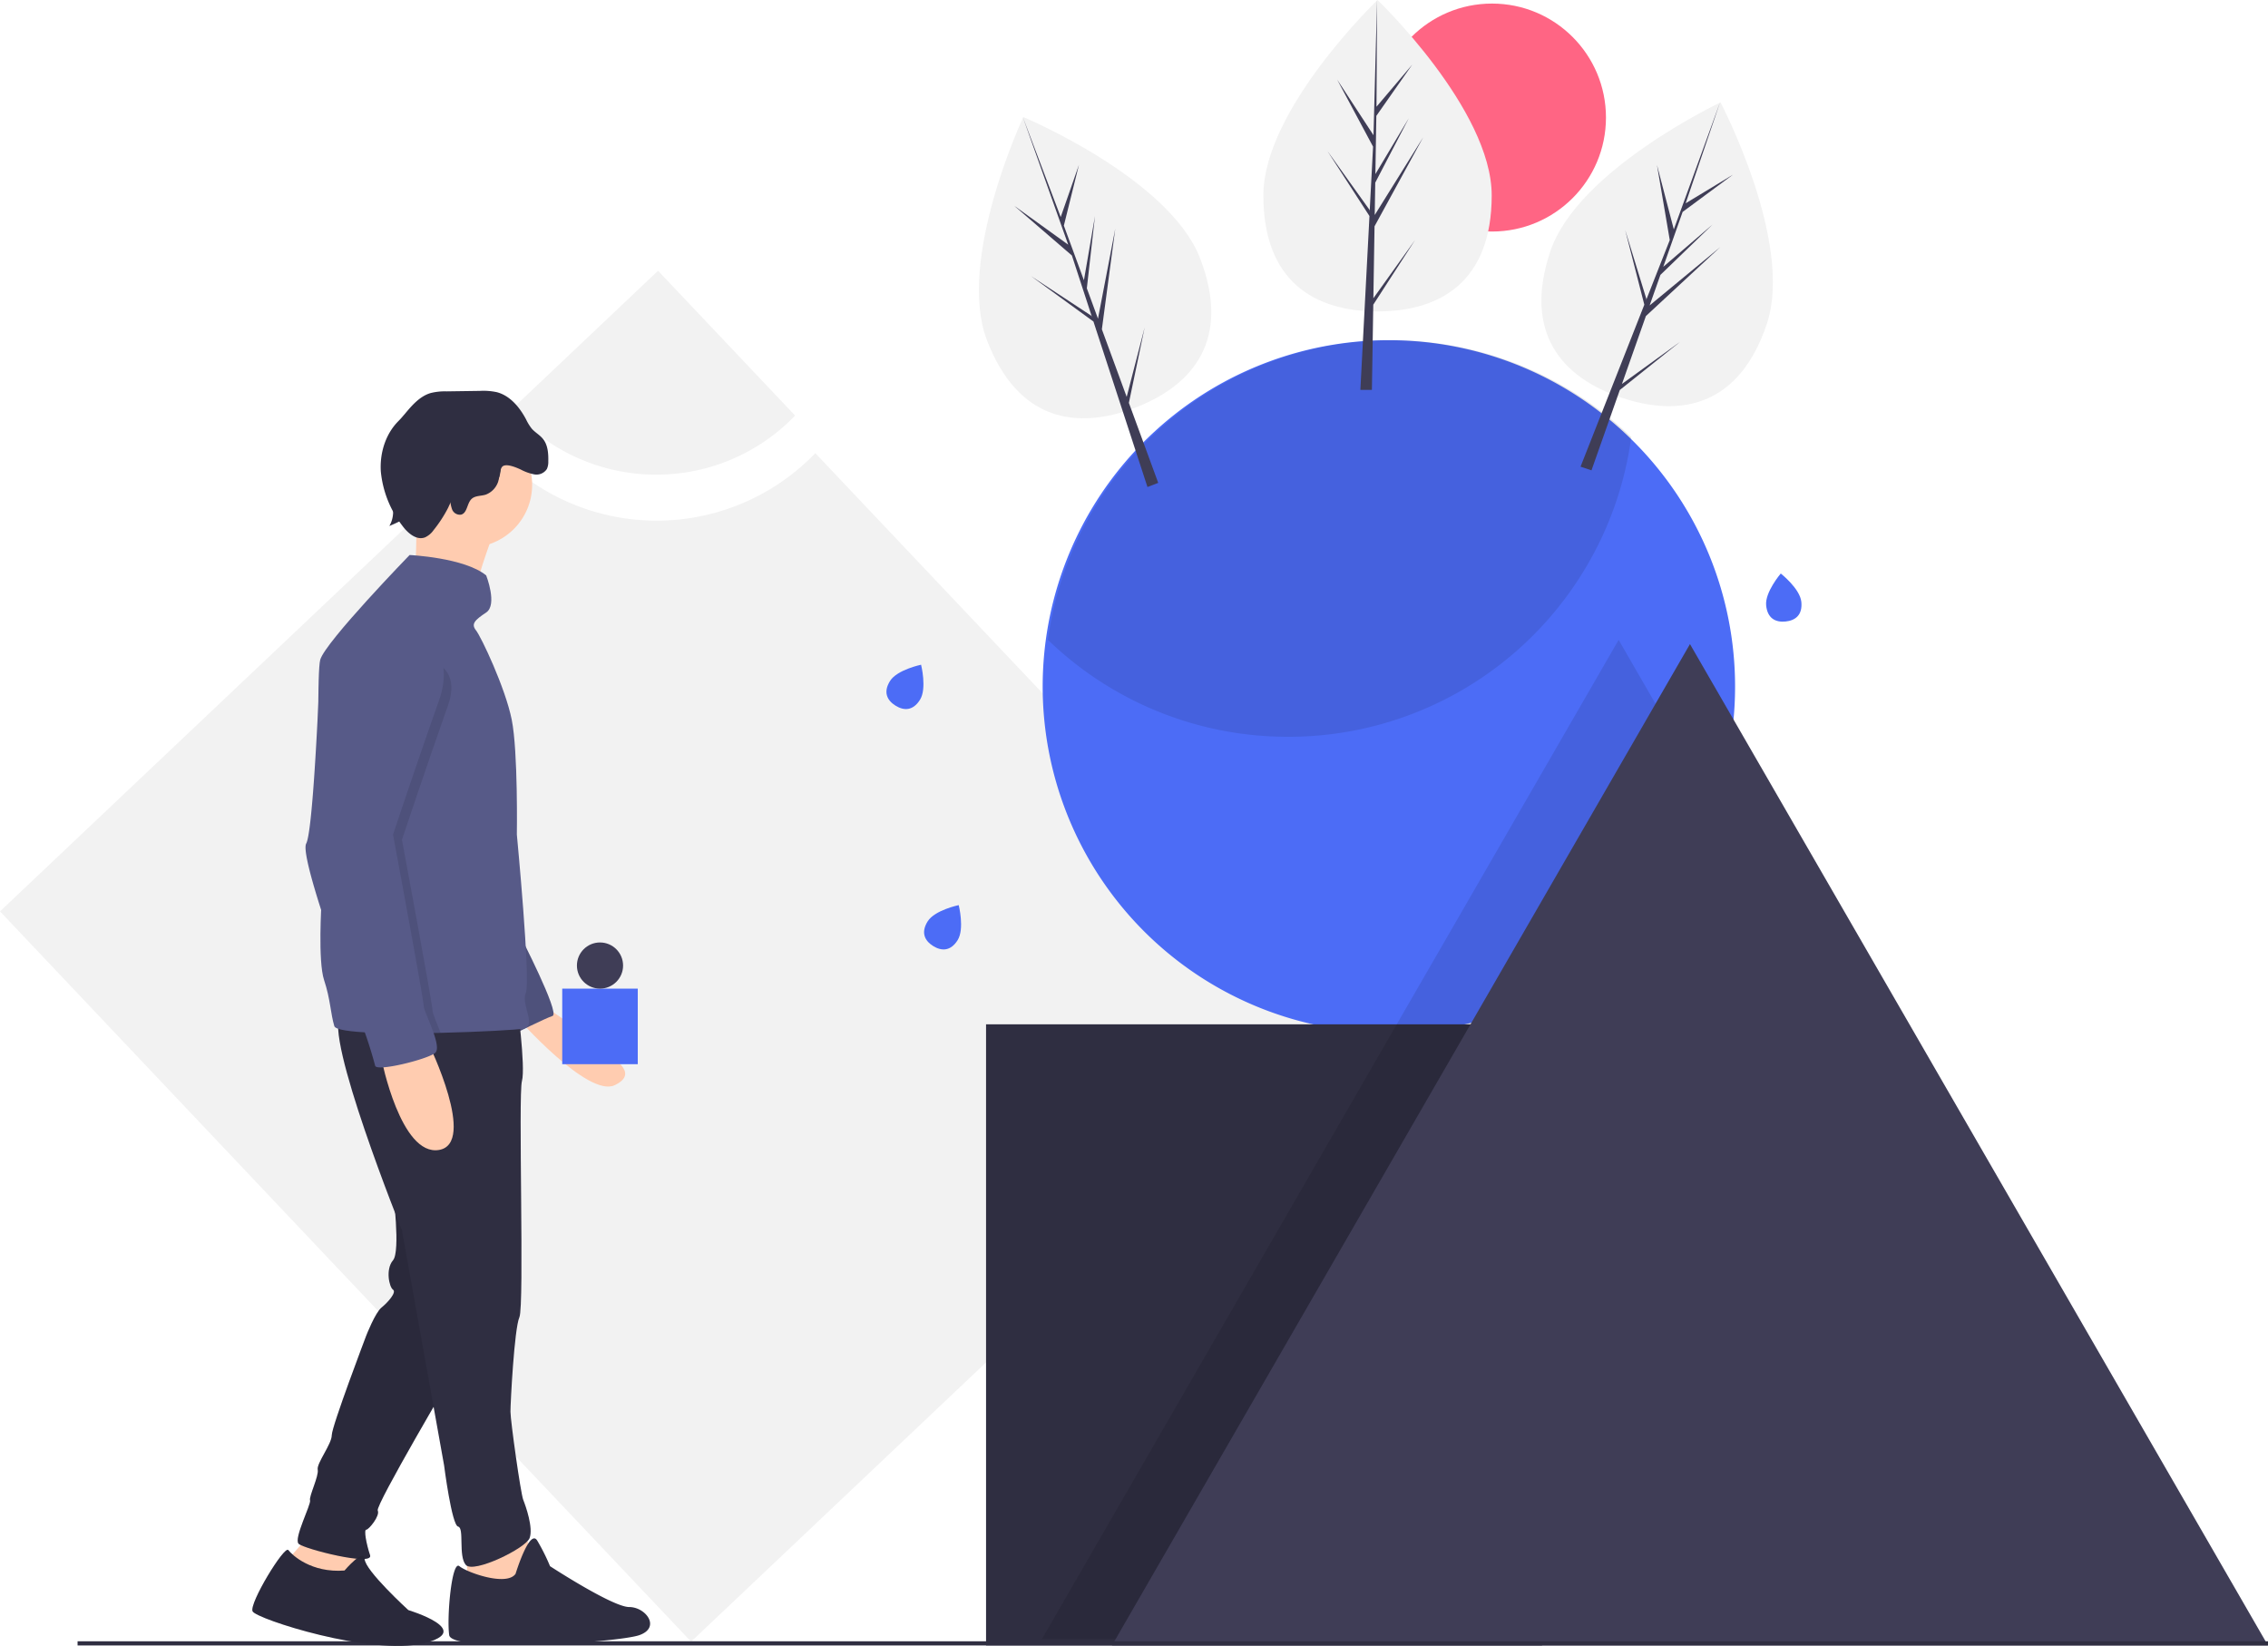 <svg xmlns="http://www.w3.org/2000/svg" width="553.672" height="401.736" viewBox="0 0 553.672 401.736">
  <g id="Groupe_187" data-name="Groupe 187" transform="translate(0 0)">
    <path id="Tracé_1002" data-name="Tracé 1002" d="M258.552,272.128a53.772,53.772,0,0,1-79.058-1.726L59.514,383.969,228.229,562.21,389.045,409.989Z" transform="translate(-59.514 -161.524)" fill="#f2f2f2"/>
    <path id="Tracé_1003" data-name="Tracé 1003" d="M338.677,236.62a46.935,46.935,0,0,0,33.9-14.42l-33.456-35.345L303.381,220.69A46.958,46.958,0,0,0,338.677,236.62Z" transform="translate(-178.473 -120.769)" fill="#f2f2f2"/>
    <path id="Tracé_1004" data-name="Tracé 1004" d="M725.5,304.447a84.427,84.427,0,0,1-84.513,84.513q-.722,0-1.444-.015c-2.028-.031-4.031-.133-6.023-.307a84.516,84.516,0,1,1,91.981-84.19Z" transform="translate(-301.928 -136.905)" fill="#4c6cf6"/>
    <path id="Tracé_1005" data-name="Tracé 1005" d="M691.19,273.863a84.04,84.04,0,0,0,10.187-30.26,84.512,84.512,0,0,0-142.4,49.473,84.193,84.193,0,0,0,51.183,23.34c1.992.174,4,.277,6.023.307q.722.015,1.444.015a84.388,84.388,0,0,0,73.562-42.876Z" transform="translate(-303.153 -136.904)" opacity="0.1"/>
    <rect id="Rectangle_1831" data-name="Rectangle 1831" width="135.732" height="151.611" transform="translate(240.719 250.006)" fill="#2f2e41"/>
    <path id="Tracé_1006" data-name="Tracé 1006" d="M721.655,405.667a84.612,84.612,0,0,1-59.215,49.376h18.818V606.654H556.066l70.258-121.693,16.1-27.884,1.173-2.033,53.284-92.288Z" transform="translate(-301.733 -206.574)" opacity="0.1"/>
    <path id="Tracé_1007" data-name="Tracé 1007" d="M671.083,306.924l70.555,122.205,70.555,122.205H529.972l70.555-122.205Z" transform="translate(-258.521 -149.718)" fill="#3f3d56"/>
    <rect id="Rectangle_1832" data-name="Rectangle 1832" width="534.735" height="1.024" transform="translate(18.937 400.592)" fill="#2f2e41"/>
    <path id="Tracé_1008" data-name="Tracé 1008" d="M154.886,732.086l-.935,7.791-5.3,2.493-5.921-1.87-4.051,1.87-1.246-7.167,7.167-8.1Z" transform="translate(-67.041 -354.681)" fill="#ffccb0"/>
    <path id="Tracé_1009" data-name="Tracé 1009" d="M202.283,801.4s4.831-5.632,4.909-2.816,10.672,12.476,10.672,12.476,16.516,4.986,3.739,8.1-40.822-5.921-41.757-7.791,7.79-16.2,8.725-14.958S194.181,802.027,202.283,801.4Z" transform="translate(-118.178 -418.078)" fill="#2f2e41"/>
    <path id="Tracé_1010" data-name="Tracé 1010" d="M224.662,625.531s1.87,14.646,0,16.828-.935,6.544,0,7.167-1.246,3.116-2.8,4.363-3.739,6.856-3.739,6.856-8.414,22.125-8.414,24.306-3.739,6.856-3.428,8.414-2.181,6.544-1.87,7.479-4.051,9.349-2.8,10.6,18.386,5.609,17.451,2.8-1.558-6.232-.935-6.232,3.428-3.428,2.8-4.674,18.7-33.967,18.7-33.967Z" transform="translate(-128.715 -334.756)" fill="#2f2e41"/>
    <path id="Tracé_1011" data-name="Tracé 1011" d="M202.283,801.4s4.831-5.632,4.909-2.816,10.672,12.476,10.672,12.476,16.516,4.986,3.739,8.1-40.822-5.921-41.757-7.791,7.79-16.2,8.725-14.958S194.181,802.027,202.283,801.4Z" transform="translate(-118.178 -418.078)" opacity="0.1"/>
    <path id="Tracé_1012" data-name="Tracé 1012" d="M224.662,625.531s1.87,14.646,0,16.828-.935,6.544,0,7.167-1.246,3.116-2.8,4.363-3.739,6.856-3.739,6.856-8.414,22.125-8.414,24.306-3.739,6.856-3.428,8.414-2.181,6.544-1.87,7.479-4.051,9.349-2.8,10.6,18.386,5.609,17.451,2.8-1.558-6.232-.935-6.232,3.428-3.428,2.8-4.674,18.7-33.967,18.7-33.967Z" transform="translate(-128.715 -334.756)" opacity="0.1"/>
    <path id="Tracé_1013" data-name="Tracé 1013" d="M236.322,729.282l3.428,8.725-1.558,12.153-9.972-.623-5.609-4.986V733.956Z" transform="translate(-108.59 -355.745)" fill="#ffccb0"/>
    <path id="Tracé_1014" data-name="Tracé 1014" d="M289.656,799.561s3.428-11.218,5.3-8.1a49.309,49.309,0,0,1,3.116,6.232s15.269,9.972,19.32,9.972,7.791,4.986,2.493,6.856-45.808,4.363-46.431,0,.623-18.386,2.493-16.828S287.475,802.677,289.656,799.561Z" transform="translate(-163.794 -415.43)" fill="#2f2e41"/>
    <path id="Tracé_1015" data-name="Tracé 1015" d="M313.33,538.279s13.735,9.334,14.358,10.58,8.593,5.079,2.049,8.2-23.886-16.594-23.886-16.594Z" transform="translate(-179.678 -292.194)" fill="#ffccb0"/>
    <path id="Tracé_1016" data-name="Tracé 1016" d="M302.617,502.991s9.972,19.32,8.1,19.944-9.349,4.363-9.349,4.363l-3.428-19.632Z" transform="translate(-175.82 -274.981)" fill="#575a88"/>
    <path id="Tracé_1017" data-name="Tracé 1017" d="M302.617,502.991s9.972,19.32,8.1,19.944-9.349,4.363-9.349,4.363l-3.428-19.632Z" transform="translate(-175.82 -274.981)" opacity="0.1"/>
    <path id="Tracé_1018" data-name="Tracé 1018" d="M264.285,534.484s2.181,16.2,1.246,19.632.623,54.845-.623,57.65-2.181,20.878-2.181,23.06,2.493,19.944,3.116,21.5,2.493,6.856,1.558,9.349-13.711,8.725-15.581,6.544-.312-9.037-1.87-9.349-3.428-14.958-3.428-14.958L236.24,590.576s-19.32-47.989-14.958-52.664S264.285,534.484,264.285,534.484Z" transform="translate(-138.112 -290.27)" fill="#2f2e41"/>
    <circle id="Ellipse_482" data-name="Ellipse 482" cx="15.269" cy="15.269" r="15.269" transform="translate(99.374 103.051)" fill="#ffccb0"/>
    <path id="Tracé_1019" data-name="Tracé 1019" d="M276.158,304.387s-4.986,13.088-4.363,15.893-14.646-4.986-14.646-4.986.935-15.269,0-19.32S276.158,304.387,276.158,304.387Z" transform="translate(-155.905 -173.602)" fill="#ffccb0"/>
    <path id="Tracé_1020" data-name="Tracé 1020" d="M211.9,402.886c.068,2.615.112,4.173.112,4.173s-.935,14.335.623,19.009,1.558,8.1,2.493,11.218c.274.907,4,1.393,9.243,1.608,4.805.2,10.879.168,16.709.034,9.654-.224,18.654-.742,20.168-1.019,3.428-.623-.623-5.921.623-8.725s-2.181-38.641-2.181-38.641S260,370.287,258.44,362.5s-7.479-20.255-8.725-21.813-.312-2.493,2.493-4.363,0-9.037,0-9.037c-5.3-4.363-18.7-4.986-18.7-4.986s-20.567,21.19-21.813,25.553c-.754,2.636-.483,23.7-.153,39.956C211.672,393.923,211.806,399.364,211.9,402.886Z" transform="translate(-133.513 -186.838)" fill="#575a88"/>
    <path id="Tracé_1021" data-name="Tracé 1021" d="M252.891,555.314s11.842,24.306,2.493,25.864-14.023-22.125-14.023-22.125Z" transform="translate(-148.22 -300.504)" fill="#ffccb0"/>
    <path id="Tracé_1022" data-name="Tracé 1022" d="M276.94,262.121c.54-2.619-1.462-5.067-3.569-6.712a26.085,26.085,0,0,0-16.048-5.473c-4.087.022-8.3,1.1-11.393,3.779-3.6,3.121-5.246,8.126-4.944,12.883a25.617,25.617,0,0,0,5.162,13.133c1.339,1.855,3.49,3.775,5.631,2.966a5.233,5.233,0,0,0,2.083-1.759,32.3,32.3,0,0,0,3.57-5.487,21.849,21.849,0,0,1,2.515-4.331,5.11,5.11,0,0,1,4.375-2c1.37.189,2.713,1.153,4.02.7,1.453-.5,1.8-2.363,1.92-3.9a26.436,26.436,0,0,1,.5-5.219C271.277,260.974,276.69,263.375,276.94,262.121Z" transform="translate(-148.019 -151.54)" fill="#2f2e41"/>
    <path id="Tracé_1023" data-name="Tracé 1023" d="M211.014,425.645c3.49,12.586,11.5,33.8,11.954,34.711.115.234.3.692.517,1.3,4.805.2,10.879.168,16.709.034-.9-2.362-1.957-4.643-1.957-5.382,0-1.558-7.479-41.757-7.479-41.757s5.921-17.762,11.218-32.72-15.737-12-15.737-12c-11.218-2.8-13.244,2.026-13.244,2.026s-.988,26.27-2.334,38.709c-.346,3.188-.714,5.466-1.094,6.164C209.069,417.643,209.742,421.077,211.014,425.645Z" transform="translate(-132.63 -209.598)" opacity="0.1"/>
    <path id="Tracé_1024" data-name="Tracé 1024" d="M228.681,350.532s14.335,5.921,9.037,20.879-11.218,32.72-11.218,32.72,7.479,40.2,7.479,41.757,4.674,9.972,2.8,11.53-14.335,4.674-14.646,3.116a105.389,105.389,0,0,0-3.428-10.6c-.623-1.247-15.269-40.2-13.4-43.627,1.376-2.522,2.583-25.633,3.125-37.664a19.782,19.782,0,0,1,10.313-16.654A13.732,13.732,0,0,1,228.681,350.532Z" transform="translate(-130.553 -200.427)" fill="#575a88"/>
    <rect id="Rectangle_1833" data-name="Rectangle 1833" width="18.439" height="18.439" transform="translate(137.255 241.299)" fill="#4c6cf6"/>
    <circle id="Ellipse_483" data-name="Ellipse 483" cx="5.634" cy="5.634" r="5.634" transform="translate(140.84 230.03)" fill="#3f3d56"/>
    <circle id="Ellipse_484" data-name="Ellipse 484" cx="27.82" cy="27.82" r="27.82" transform="translate(336.414 0.871)" fill="#ff6584"/>
    <path id="Tracé_1025" data-name="Tracé 1025" d="M717.4,105.524c0,20.99-12.478,28.319-27.871,28.319s-27.871-7.329-27.871-28.319,27.871-47.693,27.871-47.693S717.4,84.534,717.4,105.524Z" transform="translate(-353.24 -57.831)" fill="#f2f2f2"/>
    <path id="Tracé_1026" data-name="Tracé 1026" d="M643.907,72.8l.285-17.567L656.071,33.5,644.237,52.479l.128-7.9,8.188-15.723L644.4,42.49h0l.23-14.206L653.4,15.765l-8.731,10.284L644.81,0,643.9,34.485l.075-1.423-8.914-13.643,8.771,16.374-.831,15.866-.025-.422L632.705,36.88l10.244,15.846-.1,1.984-.018.03.009.163-2.107,40.254h2.815l.338-20.792L654.1,58.558Z" transform="translate(-308.635)" fill="#3f3d56"/>
    <path id="Tracé_1027" data-name="Tracé 1027" d="M849.2,160.7c-6.66,19.906-20.819,22.9-35.416,18.013s-24.106-15.793-17.446-35.7S837.9,106.631,837.9,106.631,855.856,140.8,849.2,160.7Z" transform="translate(-417.879 -81.636)" fill="#f2f2f2"/>
    <path id="Tracé_1028" data-name="Tracé 1028" d="M763.427,117.483l5.844-16.569,18.161-16.841L770.188,98.315l2.628-7.45,12.753-12.313L773.511,88.894h0l4.727-13.4,12.286-9.089-11.542,6.982,8.4-24.658-11.8,32.415.522-1.326L771.98,64.053,775.1,82.365,769.28,97.148l.111-.407L764.2,79.864l4.688,18.277-.728,1.849-.027.023-.044.157-14.77,37.505,2.67.893,6.917-19.611,14.707-11.748Z" transform="translate(-367.471 -23.771)" fill="#3f3d56"/>
    <path id="Tracé_1029" data-name="Tracé 1029" d="M580.078,148.092c7.549,19.586-1.459,30.912-15.822,36.448s-28.642,3.185-36.191-16.4,8.854-54.526,8.854-54.526S572.529,128.506,580.078,148.092Z" transform="translate(-287.105 -85.042)" fill="#f2f2f2"/>
    <path id="Tracé_1030" data-name="Tracé 1030" d="M510.856,124.116,504.8,107.621l3.269-24.551-4.218,21.964-2.721-7.417L503.118,80l-2.7,15.653h0L495.52,82.316,499.2,67.483l-4.448,12.736L485.517,55.86l11.556,32.5-.442-1.354-13.224-9.525L497.48,89.609l4.931,15.1-.174-.384-14.752-9.7,15.258,11.1.617,1.889-.007.034.067.149,12.51,38.318,2.627-1.012-7.163-19.522,3.851-18.424Z" transform="translate(-235.807 -27.249)" fill="#3f3d56"/>
    <path id="Tracé_1031" data-name="Tracé 1031" d="M508.139,497.69c-1.727,2.755-3.968,2.69-5.988,1.424s-3.055-3.255-1.328-6.01,7.582-3.966,7.582-3.966S509.866,494.935,508.139,497.69Z" transform="translate(-274.359 -268.223)" fill="#4c6cf6"/>
    <path id="Tracé_1032" data-name="Tracé 1032" d="M909.868,338.045c.32,3.236-1.492,4.555-3.865,4.79s-4.408-.705-4.727-3.941,3.57-7.776,3.57-7.776S909.548,334.809,909.868,338.045Z" transform="translate(-470.118 -191.141)" fill="#4c6cf6"/>
    <path id="Tracé_1033" data-name="Tracé 1033" d="M490.2,383.143c-1.727,2.755-3.968,2.69-5.988,1.424s-3.055-3.255-1.328-6.01,7.582-3.966,7.582-3.966S491.929,380.388,490.2,383.143Z" transform="translate(-265.609 -212.347)" fill="#4c6cf6"/>
    <path id="Tracé_1203" data-name="Tracé 1203" d="M213.654,362.033a11.817,11.817,0,0,0,3.321,1.19,3.031,3.031,0,0,0,3.063-1.312,4.12,4.12,0,0,0,.348-1.863c.042-1.934-.1-4.024-1.323-5.521-.78-.952-1.918-1.553-2.726-2.482a11.729,11.729,0,0,1-1.378-2.251c-1.57-2.949-3.895-5.783-7.125-6.633a15.452,15.452,0,0,0-4.159-.318l-8.136.115a14.164,14.164,0,0,0-3.914.421c-2.619.792-4.525,2.994-6.272,5.1a31.894,31.894,0,0,0-3.6,4.964,17.418,17.418,0,0,0-2.065,8.534,7.986,7.986,0,0,0,.292,2.258,12.531,12.531,0,0,0,.888,1.95c1.526,3,2.432,6.74.713,9.631,2.985-1.219,5.938-2.818,7.907-5.371a14.809,14.809,0,0,1,2.745-3.317c1.174-.838,3.087-.911,3.84.319a3.441,3.441,0,0,1,.388,1.612,7.387,7.387,0,0,0,.445,2.72,2.038,2.038,0,0,0,2.214,1.263c1.533-.432,1.386-2.785,2.567-3.854.9-.812,2.281-.657,3.433-1.025a5.094,5.094,0,0,0,2.924-2.88c.436-.978.43-3.539,1.255-4.069C210.34,360.548,212.694,361.6,213.654,362.033Z" transform="translate(-86.534 -247.437)" fill="#2f2e41"/>
  </g>
</svg>
